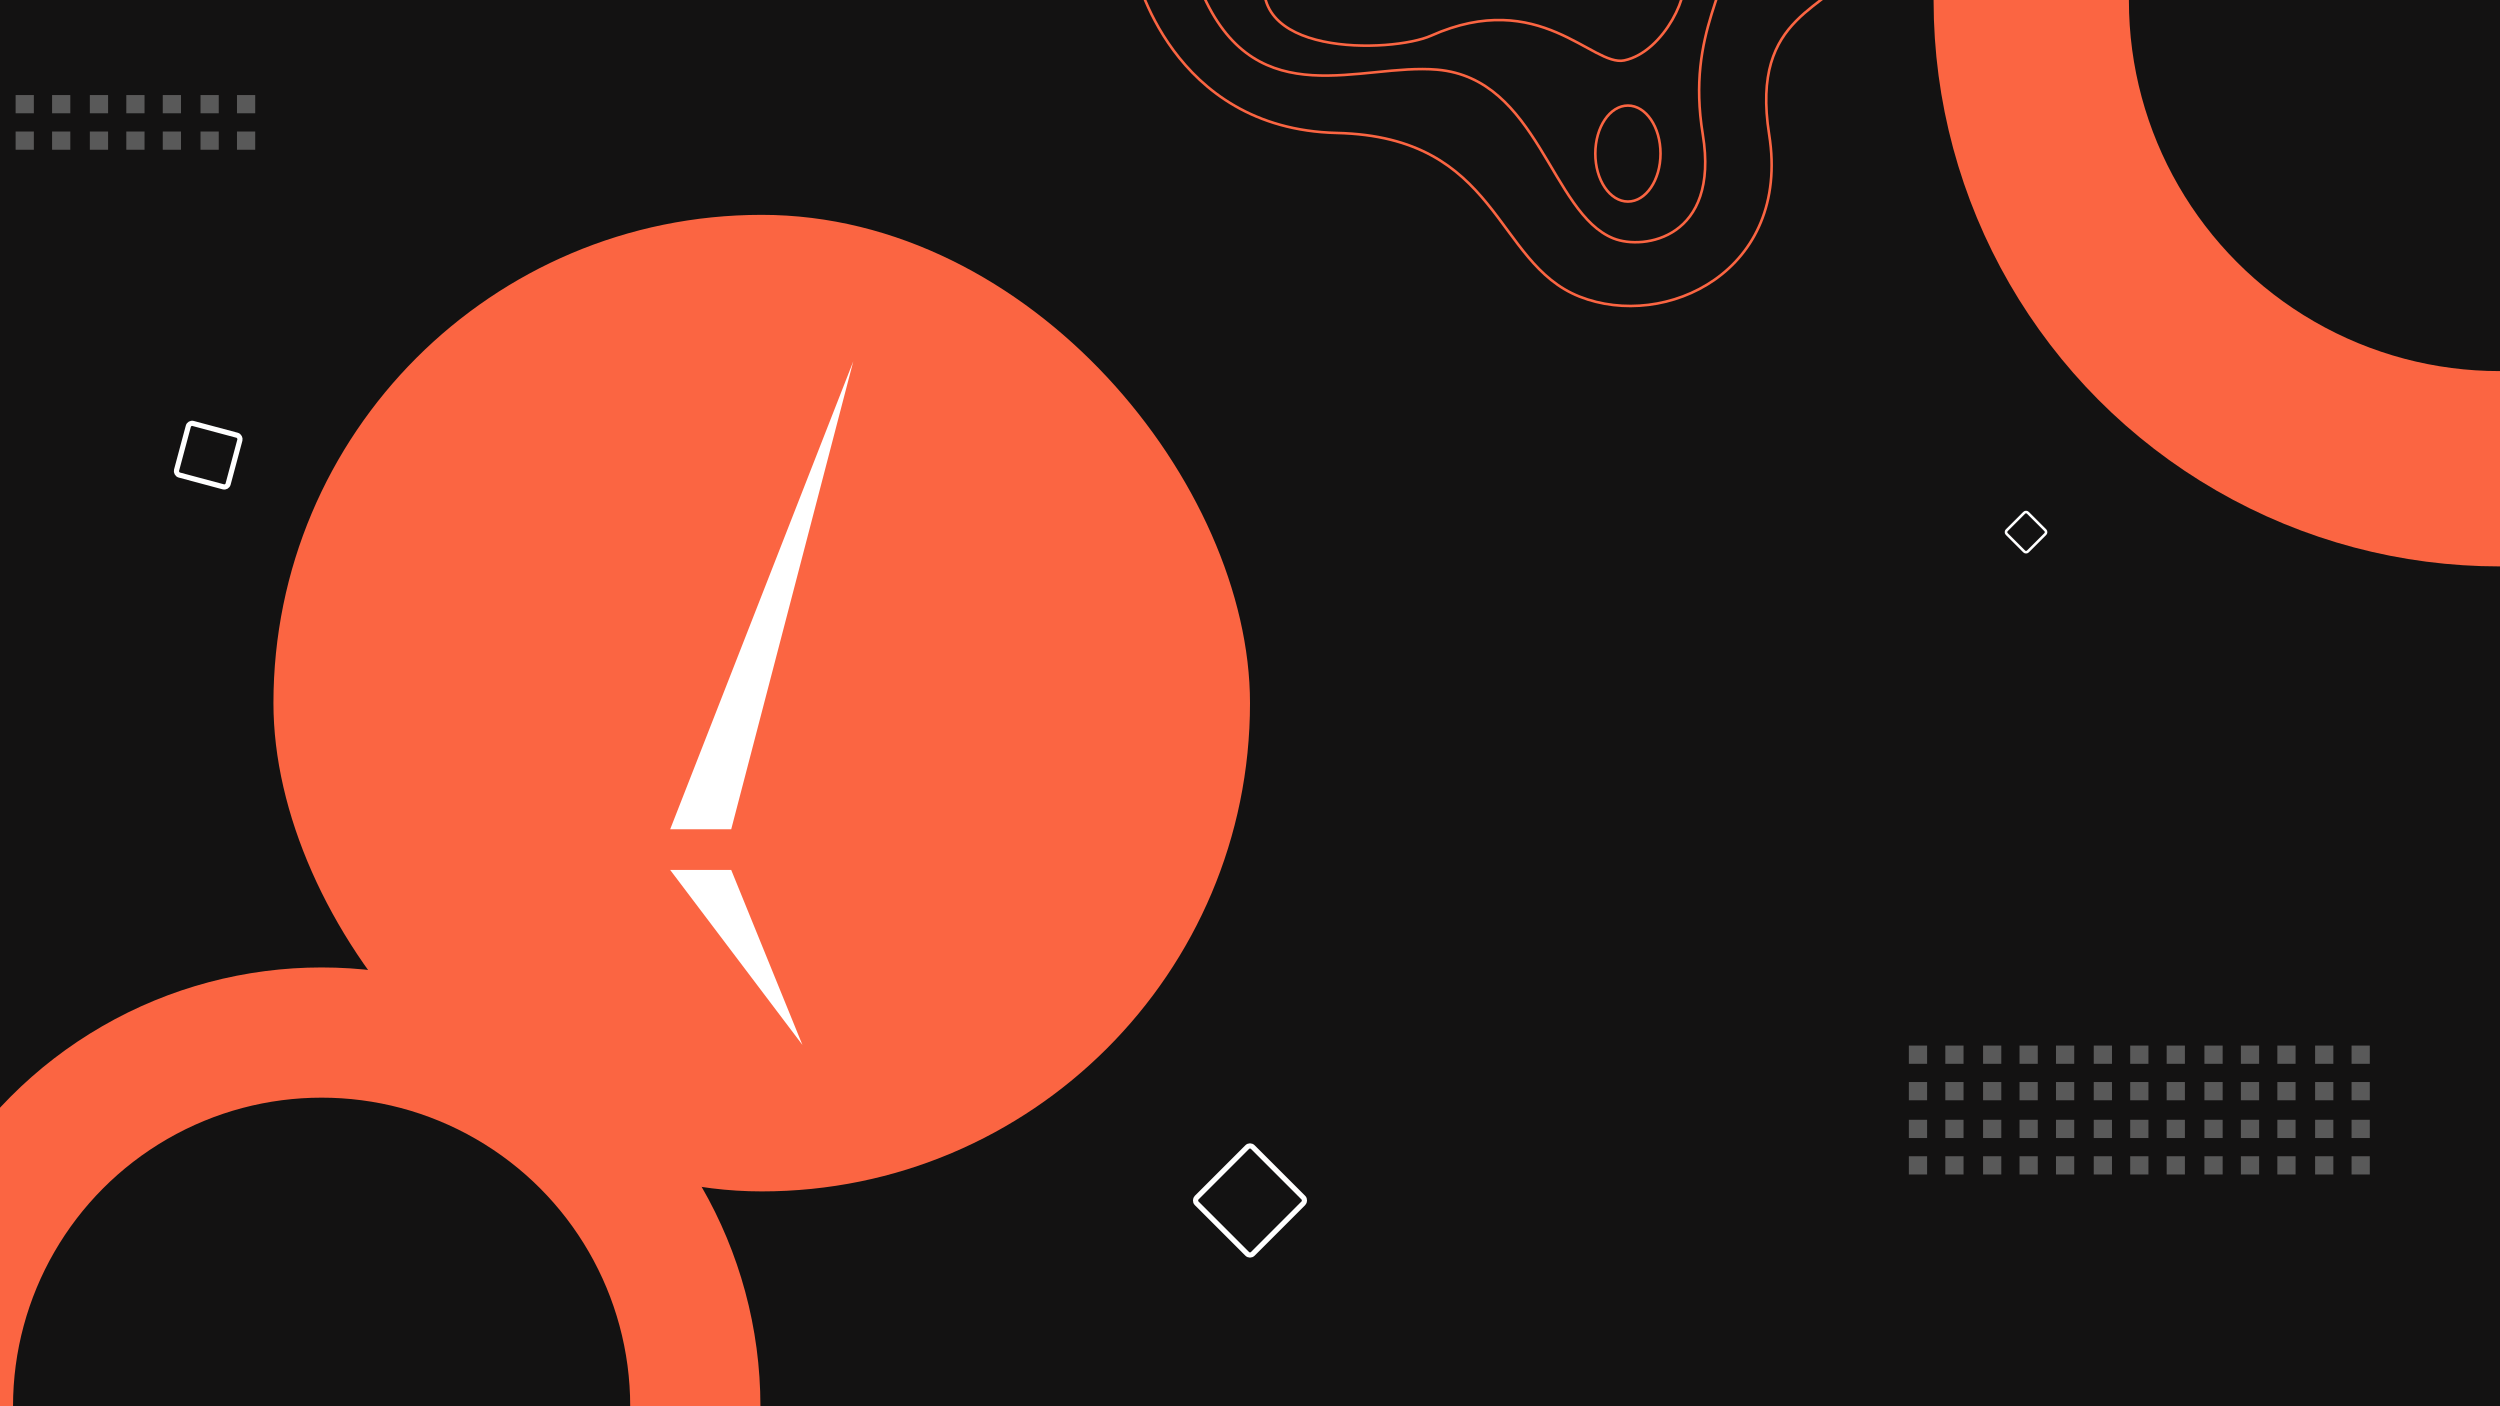 <svg width="1920" height="1080" viewBox="0 0 1920 1080" fill="none" xmlns="http://www.w3.org/2000/svg">
<g clip-path="url(#clip0_3732_2548)">
<rect width="1920" height="1080" fill="#131212"/>
<circle cx="1919.5" cy="0.5" r="359.5" stroke="#FB6542" stroke-width="150"/>
<circle cx="247" cy="1080" r="287" stroke="#FB6542" stroke-width="100"/>
<g filter="url(#filter0_d_3732_2548)">
<rect x="210" y="165" width="750" height="750" rx="375" fill="#FB6542"/>
<path d="M655.324 277.502L561.574 636.877H514.699L655.324 277.502Z" fill="white"/>
<path d="M616.262 802.502L561.574 668.127H514.699L616.262 802.502Z" fill="white"/>
</g>
<g opacity="0.3">
<rect x="1466" y="803" width="14" height="14" fill="white"/>
<rect x="1466" y="860" width="14" height="14" fill="white"/>
<rect x="1466" y="831" width="14" height="14" fill="white"/>
<rect x="1466" y="888" width="14" height="14" fill="white"/>
<rect x="1579" y="803" width="14" height="14" fill="white"/>
<rect x="1579" y="860" width="14" height="14" fill="white"/>
<rect x="1579" y="831" width="14" height="14" fill="white"/>
<rect x="1579" y="888" width="14" height="14" fill="white"/>
<rect x="1523" y="803" width="14" height="14" fill="white"/>
<rect x="1523" y="860" width="14" height="14" fill="white"/>
<rect x="1523" y="831" width="14" height="14" fill="white"/>
<rect x="1523" y="888" width="14" height="14" fill="white"/>
<rect x="1636" y="803" width="14" height="14" fill="white"/>
<rect x="1636" y="860" width="14" height="14" fill="white"/>
<rect x="1636" y="831" width="14" height="14" fill="white"/>
<rect x="1636" y="888" width="14" height="14" fill="white"/>
<rect x="1693" y="803" width="14" height="14" fill="white"/>
<rect x="1778" y="803" width="14" height="14" fill="white"/>
<rect x="1693" y="860" width="14" height="14" fill="white"/>
<rect x="1778" y="860" width="14" height="14" fill="white"/>
<rect x="1693" y="831" width="14" height="14" fill="white"/>
<rect x="1778" y="831" width="14" height="14" fill="white"/>
<rect x="1693" y="888" width="14" height="14" fill="white"/>
<rect x="1778" y="888" width="14" height="14" fill="white"/>
<rect x="1494" y="803" width="14" height="14" fill="white"/>
<rect x="1494" y="860" width="14" height="14" fill="white"/>
<rect x="1494" y="831" width="14" height="14" fill="white"/>
<rect x="1494" y="888" width="14" height="14" fill="white"/>
<rect x="1608" y="803" width="14" height="14" fill="white"/>
<rect x="1608" y="860" width="14" height="14" fill="white"/>
<rect x="1608" y="831" width="14" height="14" fill="white"/>
<rect x="1608" y="888" width="14" height="14" fill="white"/>
<rect x="1551" y="803" width="14" height="14" fill="white"/>
<rect x="1551" y="860" width="14" height="14" fill="white"/>
<rect x="1551" y="831" width="14" height="14" fill="white"/>
<rect x="1551" y="888" width="14" height="14" fill="white"/>
<rect x="1664" y="803" width="14" height="14" fill="white"/>
<rect x="1749" y="803" width="14" height="14" fill="white"/>
<rect x="1664" y="860" width="14" height="14" fill="white"/>
<rect x="1749" y="860" width="14" height="14" fill="white"/>
<rect x="1664" y="831" width="14" height="14" fill="white"/>
<rect x="1749" y="831" width="14" height="14" fill="white"/>
<rect x="1664" y="888" width="14" height="14" fill="white"/>
<rect x="1749" y="888" width="14" height="14" fill="white"/>
<rect x="1721" y="803" width="14" height="14" fill="white"/>
<rect x="1806" y="803" width="14" height="14" fill="white"/>
<rect x="1721" y="860" width="14" height="14" fill="white"/>
<rect x="1806" y="860" width="14" height="14" fill="white"/>
<rect x="1721" y="831" width="14" height="14" fill="white"/>
<rect x="1806" y="831" width="14" height="14" fill="white"/>
<rect x="1721" y="888" width="14" height="14" fill="white"/>
<rect x="1806" y="888" width="14" height="14" fill="white"/>
</g>
<path d="M1427.38 -28.418C1405.84 8.397 1343.9 9.525 1358.72 103.405C1375.37 208.622 1278.95 253.846 1213.09 227.783C1147.22 201.72 1151.85 105.085 1026.68 102.113C898.717 99.077 871.796 -22.464 871.796 -22.464" stroke="#FB6542" stroke-width="2" stroke-miterlimit="10"/>
<path d="M1330.94 -56.721C1330.94 -10.077 1294.76 23.482 1307.75 103.287C1320.75 183.092 1262.36 192.424 1239.1 183.092C1190.86 163.733 1181.58 60.232 1103.66 53.502C1045.09 48.47 966.347 88.508 924.629 -2.355" stroke="#FB6542" stroke-width="2" stroke-miterlimit="10"/>
<path d="M1291.98 -20.955C1300.13 -7.88 1278.29 39.858 1247.46 46.392C1223.11 51.552 1182.52 -9.78 1099.04 27.421C1069.35 40.665 949.694 44.585 973.814 -28.435" stroke="#FB6542" stroke-width="2" stroke-miterlimit="10"/>
<path d="M1250.24 154.799C1264.07 154.799 1275.28 138.293 1275.28 117.932C1275.28 97.57 1264.07 81.064 1250.24 81.064C1236.41 81.064 1225.2 97.57 1225.2 117.932C1225.2 138.293 1236.41 154.799 1250.24 154.799Z" stroke="#FB6542" stroke-width="2" stroke-miterlimit="10"/>
<rect x="145.414" y="324.449" width="41" height="41" rx="3" transform="rotate(15 145.414 324.449)" fill="#131212" fill-opacity="0.01" stroke="white" stroke-width="4"/>
<rect x="960" y="878.828" width="61" height="61" rx="3" transform="rotate(45 960 878.828)" fill="#131212" fill-opacity="0.01" stroke="white" stroke-width="4"/>
<rect x="1556" y="392.414" width="23" height="23" rx="2" transform="rotate(45 1556 392.414)" fill="#131212" fill-opacity="0.01" stroke="white" stroke-width="2"/>
<g opacity="0.3">
<rect x="12" y="73" width="14" height="14" fill="white"/>
<rect x="12" y="101" width="14" height="14" fill="white"/>
<rect x="69" y="73" width="14" height="14" fill="white"/>
<rect x="154" y="73" width="14" height="14" fill="white"/>
<rect x="69" y="101" width="14" height="14" fill="white"/>
<rect x="154" y="101" width="14" height="14" fill="white"/>
<rect x="40" y="73" width="14" height="14" fill="white"/>
<rect x="125" y="73" width="14" height="14" fill="white"/>
<rect x="40" y="101" width="14" height="14" fill="white"/>
<rect x="125" y="101" width="14" height="14" fill="white"/>
<rect x="97" y="73" width="14" height="14" fill="white"/>
<rect x="182" y="73" width="14" height="14" fill="white"/>
<rect x="97" y="101" width="14" height="14" fill="white"/>
<rect x="182" y="101" width="14" height="14" fill="white"/>
</g>
</g>
<defs>
<filter id="filter0_d_3732_2548" x="110" y="65" width="950" height="950" filterUnits="userSpaceOnUse" color-interpolation-filters="sRGB">
<feFlood flood-opacity="0" result="BackgroundImageFix"/>
<feColorMatrix in="SourceAlpha" type="matrix" values="0 0 0 0 0 0 0 0 0 0 0 0 0 0 0 0 0 0 127 0" result="hardAlpha"/>
<feOffset/>
<feGaussianBlur stdDeviation="50"/>
<feColorMatrix type="matrix" values="0 0 0 0 0 0 0 0 0 0 0 0 0 0 0 0 0 0 0.5 0"/>
<feBlend mode="normal" in2="BackgroundImageFix" result="effect1_dropShadow_3732_2548"/>
<feBlend mode="normal" in="SourceGraphic" in2="effect1_dropShadow_3732_2548" result="shape"/>
</filter>
<clipPath id="clip0_3732_2548">
<rect width="1920" height="1080" fill="white"/>
</clipPath>
</defs>
</svg>
